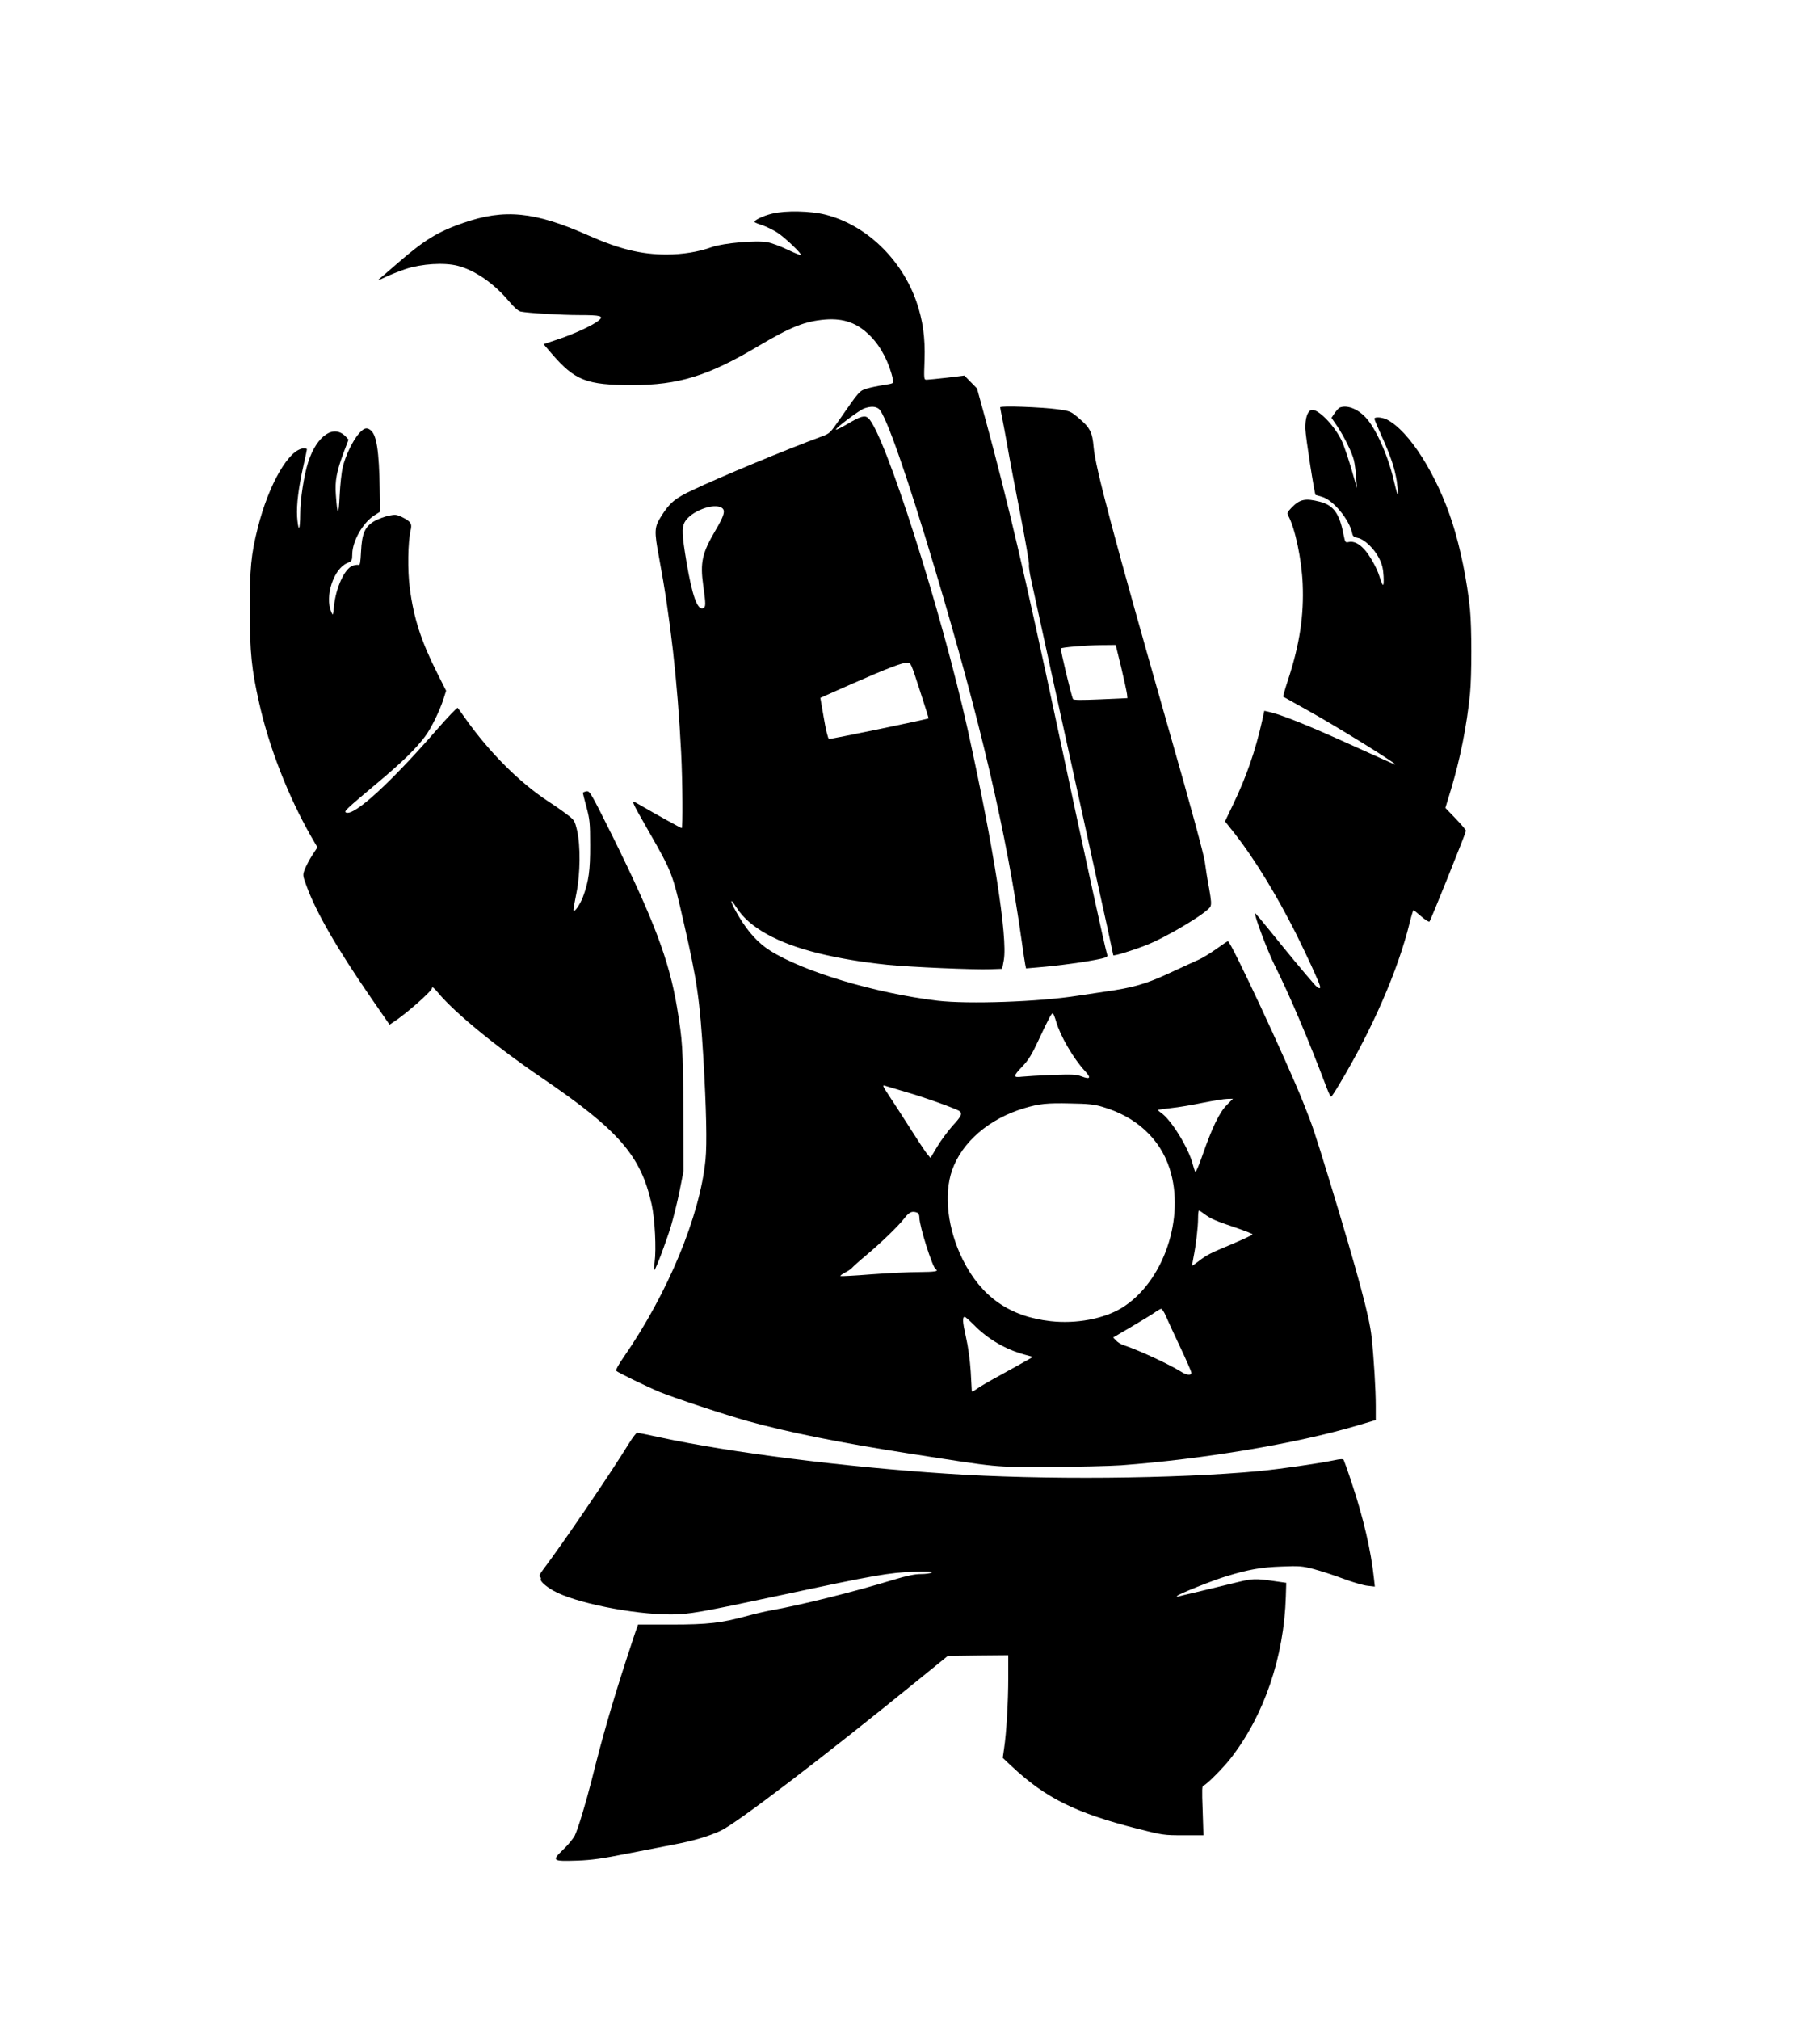 <?xml version="1.0" standalone="no"?>
<!DOCTYPE svg PUBLIC "-//W3C//DTD SVG 20010904//EN"
 "http://www.w3.org/TR/2001/REC-SVG-20010904/DTD/svg10.dtd">
<svg version="1.0" xmlns="http://www.w3.org/2000/svg"
 width="1352pt" height="1500pt" viewBox="0 0 1352 1500"
 preserveAspectRatio="xMidYMid meet">
<g transform="translate(0,1500) scale(0.1,-0.1)"
fill="#000000" stroke="none">
<path d="M5738 13414 c-69 -16 -144 -53 -132 -64 5 -4 32 -15 61 -24 28 -10
78 -34 110 -55 58 -39 181 -156 172 -165 -2 -3 -47 15 -99 40 -52 25 -119 50
-149 55 -82 16 -328 -6 -413 -36 -99 -36 -218 -55 -337 -55 -188 0 -350 40
-581 142 -398 177 -624 199 -930 92 -187 -65 -284 -124 -480 -293 -73 -64
-141 -122 -150 -129 -8 -7 14 1 48 18 35 17 105 45 155 62 119 39 286 50 387
24 128 -33 267 -129 378 -260 41 -49 72 -76 90 -80 53 -11 299 -26 437 -26
158 0 182 -7 144 -39 -39 -34 -183 -101 -301 -140 l-110 -37 60 -70 c172 -200
260 -234 597 -234 346 0 566 68 939 290 243 144 345 184 496 197 138 11 240
-26 335 -122 79 -79 141 -198 169 -326 6 -26 4 -27 -71 -39 -41 -6 -98 -18
-124 -26 -54 -16 -58 -21 -200 -226 -72 -104 -76 -108 -134 -129 -264 -97
-750 -299 -961 -399 -130 -61 -168 -93 -231 -192 -53 -83 -54 -111 -17 -309
83 -442 137 -916 164 -1449 11 -218 13 -560 4 -560 -6 0 -196 105 -323 179
-57 32 -59 38 81 -208 172 -301 174 -308 257 -671 101 -441 119 -570 146
-1005 22 -381 28 -637 16 -758 -41 -416 -278 -989 -608 -1466 -36 -51 -61 -97
-56 -101 14 -14 224 -116 324 -158 99 -41 497 -173 654 -216 309 -85 683 -160
1195 -240 687 -107 623 -101 1040 -100 206 0 449 6 540 12 612 46 1299 161
1748 294 l142 42 0 105 c0 120 -14 354 -31 511 -15 148 -98 456 -309 1150
-114 372 -129 419 -198 590 -126 316 -539 1200 -560 1200 -4 0 -43 -26 -87
-58 -44 -31 -102 -67 -130 -79 -27 -12 -124 -56 -214 -98 -176 -82 -271 -110
-485 -140 -61 -9 -151 -22 -201 -30 -282 -45 -811 -64 -1040 -37 -464 56
-1000 216 -1247 374 -86 55 -159 135 -227 248 -65 107 -81 166 -19 69 94 -148
304 -264 610 -339 150 -37 324 -66 509 -85 169 -17 644 -38 769 -33 l85 3 12
65 c29 167 -74 830 -268 1710 -192 870 -618 2206 -739 2315 -26 23 -56 15
-157 -45 -46 -27 -83 -45 -83 -40 0 14 172 143 210 157 49 17 84 16 109 -4 51
-42 208 -491 416 -1188 340 -1138 532 -1961 645 -2765 11 -80 23 -158 26 -173
l6 -29 82 7 c161 13 373 42 479 66 37 9 47 15 42 28 -17 53 -173 767 -374
1711 -237 1110 -362 1646 -532 2272 l-61 223 -47 48 -47 48 -129 -16 c-72 -8
-139 -15 -151 -15 -21 0 -21 3 -16 144 6 168 -13 300 -60 435 -111 318 -375
571 -676 647 -110 28 -297 32 -394 8z m-374 -2187 c26 -19 15 -58 -49 -166
-99 -168 -115 -238 -91 -409 20 -142 20 -161 -1 -169 -42 -16 -81 91 -124 347
-33 198 -35 249 -14 290 42 82 221 150 279 107z m1469 -1354 c37 -113 66 -207
65 -208 -9 -7 -730 -156 -740 -153 -7 3 -23 65 -38 155 l-26 150 234 104 c258
113 373 158 413 158 24 1 28 -7 92 -206z m1013 -2461 c29 -103 129 -275 212
-364 50 -54 42 -67 -24 -42 -39 15 -68 16 -217 11 -95 -4 -196 -10 -224 -13
-69 -9 -69 3 3 77 43 46 69 87 115 186 82 176 102 212 111 207 4 -3 15 -31 24
-62z m-1116 -522 c142 -41 375 -125 398 -142 22 -19 13 -39 -52 -109 -34 -39
-86 -108 -114 -155 l-50 -84 -30 37 c-16 21 -73 108 -127 193 -54 85 -120 187
-147 227 -52 78 -56 88 -32 79 9 -3 78 -24 154 -46z m2384 -96 c-55 -54 -109
-167 -179 -367 -26 -76 -51 -134 -55 -130 -4 4 -13 31 -20 58 -31 121 -162
333 -237 382 -13 9 -22 18 -19 20 2 2 46 8 97 14 52 5 157 23 234 39 77 15
159 29 182 29 l42 1 -45 -46z m-925 -14 c249 -72 427 -235 499 -457 120 -366
-46 -848 -356 -1037 -134 -81 -338 -119 -527 -98 -305 34 -515 181 -653 457
-112 225 -143 482 -79 665 74 209 275 382 536 460 112 33 169 39 341 35 132
-2 180 -7 239 -25z m755 -794 c49 -37 88 -54 229 -101 73 -25 132 -48 132 -52
-1 -5 -66 -35 -145 -69 -173 -72 -194 -83 -254 -129 -25 -19 -48 -35 -49 -35
-2 0 2 28 9 63 18 89 34 222 34 289 0 32 3 58 7 58 3 0 20 -11 37 -24z m-2130
8 c10 -4 16 -18 16 -38 0 -62 96 -366 121 -382 25 -15 -3 -20 -123 -21 -73 0
-234 -8 -356 -17 -123 -10 -226 -15 -229 -13 -3 3 13 15 34 26 22 11 46 27 54
37 8 9 52 49 99 88 116 97 242 219 287 277 37 48 58 58 97 43z m1846 -766 c12
-29 60 -133 106 -230 46 -97 84 -184 84 -193 0 -22 -35 -19 -78 9 -87 54 -317
161 -423 195 -20 6 -46 22 -58 35 l-22 23 138 81 c76 45 154 92 173 106 19 14
40 25 46 26 6 0 22 -24 34 -52z m-1425 -68 c104 -105 232 -180 372 -219 l66
-18 -34 -20 c-19 -11 -106 -60 -194 -108 -88 -48 -175 -98 -192 -112 -18 -13
-33 -20 -34 -16 0 4 -4 71 -8 148 -6 88 -19 184 -36 258 -25 112 -27 147 -8
147 5 0 35 -27 68 -60z"/>
<path d="M7430 11975 c0 -5 7 -41 15 -80 8 -38 25 -133 39 -210 13 -77 56
-303 95 -502 39 -200 68 -369 65 -377 -3 -8 4 -59 16 -113 17 -81 301 -1376
475 -2168 25 -115 66 -301 91 -413 24 -111 44 -204 44 -206 0 -9 147 36 245
75 150 58 451 239 476 285 9 18 7 45 -9 136 -12 62 -26 151 -32 198 -7 53
-105 414 -260 955 -416 1457 -554 1976 -566 2125 -9 108 -26 143 -107 212 -64
54 -66 55 -158 68 -127 17 -429 28 -429 15z m899 -1932 c22 -93 41 -181 43
-198 l3 -30 -199 -9 c-141 -6 -200 -6 -205 2 -11 18 -96 371 -90 376 9 9 182
23 296 25 l111 1 41 -167z"/>
<path d="M9952 11973 c-7 -3 -23 -21 -37 -40 l-24 -36 41 -60 c52 -77 113
-200 126 -257 6 -25 13 -81 16 -125 l6 -80 -16 55 c-38 138 -78 259 -101 305
-59 116 -178 234 -222 220 -29 -9 -46 -63 -44 -140 1 -55 68 -487 76 -491 1 0
22 -6 46 -13 85 -24 205 -170 226 -272 4 -21 12 -28 41 -34 49 -9 123 -80 159
-152 22 -44 30 -76 33 -133 4 -85 -5 -84 -31 0 -19 62 -74 160 -115 203 -38
41 -78 59 -111 52 -28 -6 -28 -5 -41 57 -30 155 -74 216 -176 242 -109 28
-149 19 -212 -47 -30 -31 -32 -38 -22 -57 51 -95 99 -322 107 -506 10 -234
-22 -447 -107 -708 -23 -70 -40 -129 -38 -130 2 -1 75 -42 163 -91 226 -124
720 -431 665 -412 -8 3 -165 73 -348 156 -300 136 -499 216 -589 235 l-31 7
-16 -73 c-50 -224 -117 -417 -217 -625 l-59 -123 77 -97 c142 -182 306 -450
448 -732 75 -150 167 -349 179 -389 11 -32 -10 -27 -43 11 -65 73 -215 255
-321 387 -62 77 -114 139 -116 137 -10 -10 91 -277 143 -382 113 -225 255
-560 388 -913 15 -39 30 -70 34 -67 4 2 33 46 63 97 244 408 433 842 519 1192
13 53 26 96 29 96 3 0 29 -21 58 -46 30 -26 57 -43 61 -38 10 11 271 661 271
674 0 6 -34 46 -76 90 l-77 80 42 138 c68 226 117 471 141 711 13 133 13 489
0 622 -21 213 -71 458 -130 643 -115 359 -322 686 -487 770 -36 18 -93 22 -93
6 0 -6 22 -59 49 -118 71 -157 101 -246 117 -346 7 -50 11 -92 9 -94 -5 -6 -7
0 -34 111 -44 185 -134 382 -209 460 -61 63 -137 91 -190 70z"/>
<path d="M2667 11781 c-45 -50 -102 -167 -121 -251 -9 -36 -19 -130 -23 -210
-7 -158 -17 -156 -28 4 -8 105 5 173 59 319 l35 92 -20 22 c-89 94 -214 10
-279 -187 -32 -99 -60 -280 -60 -391 0 -54 -4 -99 -9 -99 -5 0 -11 37 -14 83
-5 91 10 213 48 383 14 61 25 114 25 118 0 3 -10 6 -22 6 -108 0 -262 -265
-343 -590 -50 -197 -60 -303 -59 -615 0 -312 13 -437 70 -689 74 -329 214
-688 386 -990 l46 -79 -39 -59 c-21 -33 -45 -79 -55 -104 -16 -43 -16 -45 12
-121 71 -196 224 -462 483 -838 l135 -195 25 17 c94 60 291 233 291 256 0 12
16 -1 48 -40 121 -145 437 -404 767 -628 573 -390 736 -578 816 -940 24 -107
35 -332 22 -428 -5 -37 -6 -64 -2 -60 14 15 87 209 123 326 19 65 49 184 65
265 l29 147 -2 455 c-2 461 -6 511 -47 760 -58 347 -172 649 -478 1268 -164
329 -170 339 -195 335 -14 -3 -26 -8 -26 -12 0 -4 12 -51 27 -106 24 -91 27
-117 27 -280 1 -190 -11 -272 -53 -385 -23 -62 -70 -126 -71 -98 0 9 10 66 22
125 29 142 31 352 5 465 -18 74 -20 78 -75 119 -31 24 -95 69 -142 99 -212
140 -432 360 -610 610 -29 41 -56 79 -60 83 -4 4 -77 -72 -162 -170 -340 -390
-605 -632 -666 -608 -20 8 -10 18 243 230 178 150 273 243 343 336 46 61 110
193 138 282 l18 57 -67 133 c-119 237 -174 407 -203 631 -17 129 -14 339 6
425 13 52 2 69 -66 102 -39 18 -49 19 -96 9 -29 -6 -75 -23 -103 -38 -73 -40
-97 -93 -103 -229 -4 -81 -8 -103 -18 -99 -7 3 -27 0 -43 -5 -61 -21 -126
-163 -140 -302 -7 -70 -8 -71 -20 -42 -50 115 17 320 118 363 36 15 37 18 38
69 2 97 80 232 163 285 l44 28 -3 163 c-5 290 -23 409 -69 443 -28 22 -48 16
-85 -25z"/>
<path d="M4674 4283 c-148 -240 -495 -749 -641 -942 -23 -30 -30 -47 -22 -52
6 -4 9 -11 6 -16 -8 -13 36 -54 93 -86 156 -89 588 -177 873 -177 132 0 218
15 827 145 687 147 796 166 980 172 103 3 141 1 130 -6 -8 -6 -44 -11 -78 -11
-47 0 -104 -12 -210 -44 -299 -91 -690 -188 -907 -226 -38 -7 -116 -25 -171
-40 -191 -53 -295 -65 -566 -65 l-248 0 -9 -25 c-6 -14 -39 -115 -75 -225
-110 -339 -183 -592 -260 -902 -47 -185 -102 -365 -127 -417 -12 -22 -51 -70
-87 -104 -85 -82 -79 -86 107 -80 107 4 186 15 371 52 129 25 284 55 345 67
144 27 262 62 349 103 116 53 763 547 1454 1109 l233 189 224 3 225 2 0 -166
c0 -180 -14 -415 -31 -526 l-10 -70 68 -64 c251 -235 475 -346 932 -462 189
-48 197 -49 343 -49 l148 0 -6 185 c-6 157 -5 185 7 185 16 0 145 129 200 200
250 320 398 755 411 1205 l3 100 -50 7 c-193 28 -189 28 -360 -14 -88 -21
-207 -50 -265 -64 -58 -13 -114 -27 -125 -30 -14 -4 -17 -3 -10 4 15 16 266
116 366 146 163 50 259 67 409 72 132 5 153 4 240 -19 52 -14 151 -46 220 -72
69 -26 149 -49 179 -52 l54 -6 -7 64 c-21 201 -79 449 -162 698 -30 92 -59
172 -62 178 -5 9 -25 8 -72 -2 -122 -25 -395 -64 -555 -80 -622 -58 -1613 -67
-2325 -19 -762 50 -1607 157 -2121 268 -91 20 -171 36 -176 36 -6 0 -33 -35
-59 -77z"/>
</g>
</svg>
